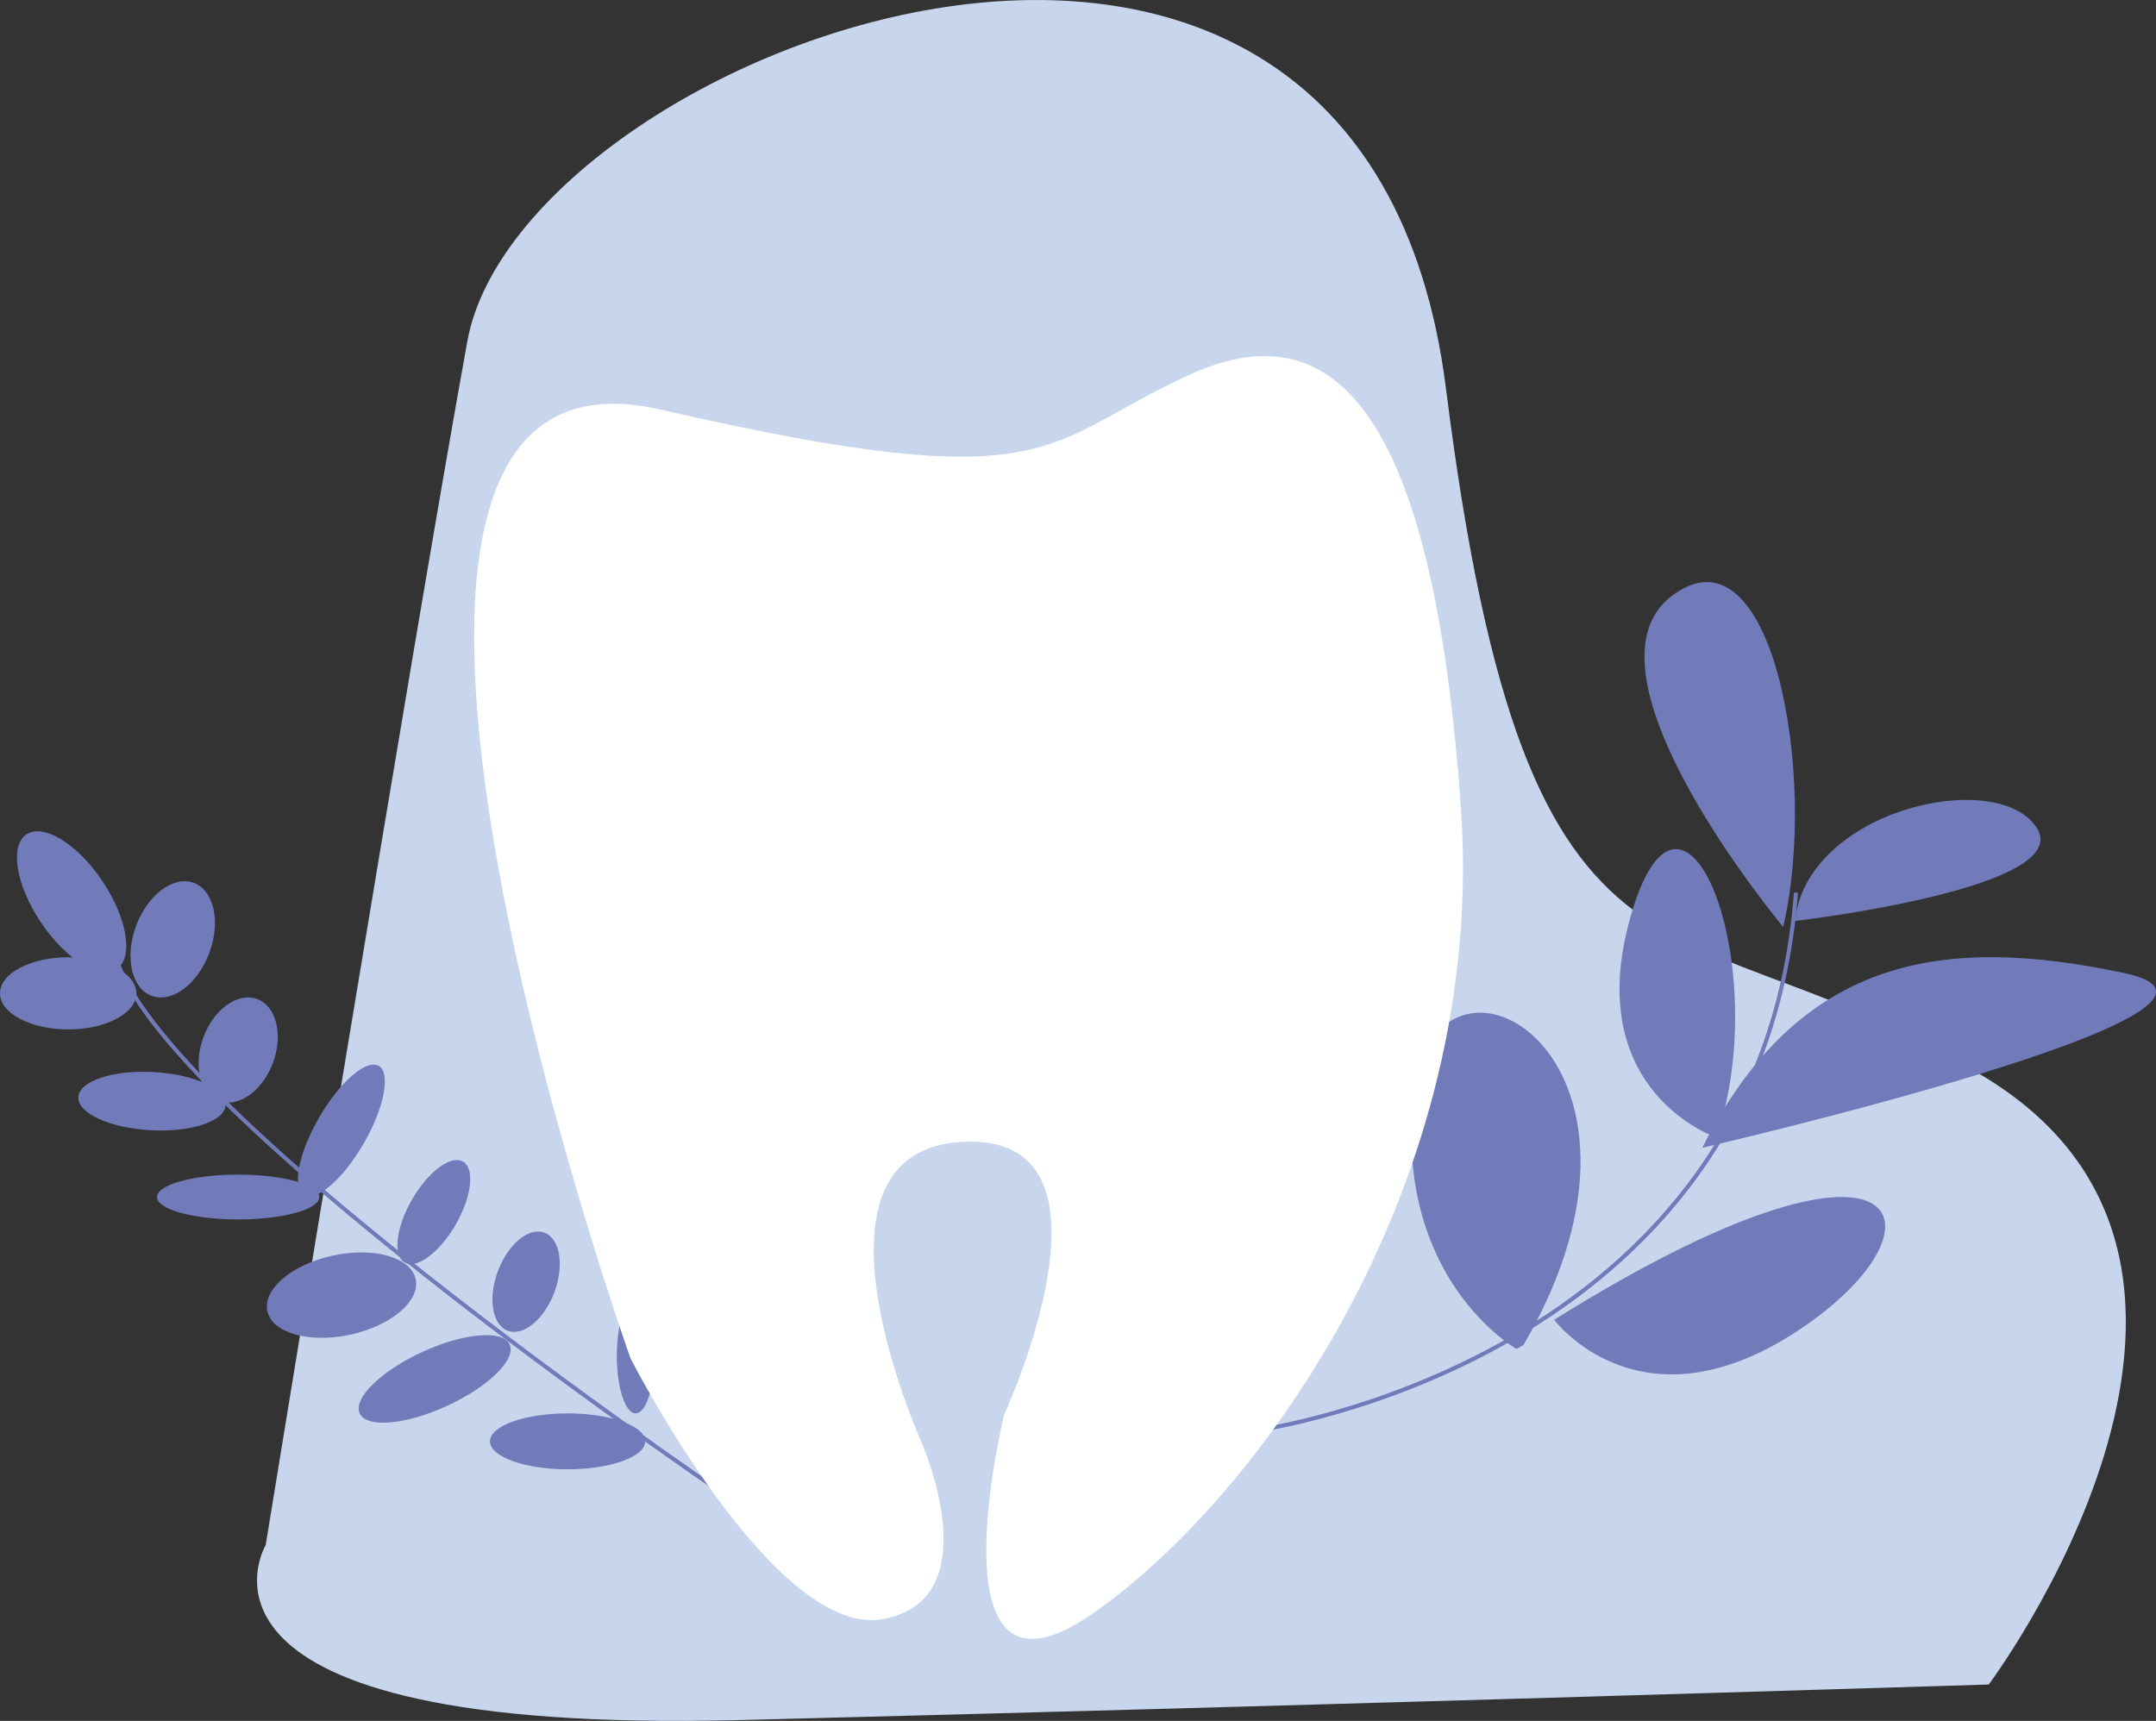 <svg id="Layer_1" data-name="Layer 1" xmlns="http://www.w3.org/2000/svg" viewBox="0 0 528.92 422.26"><rect x="0" y="0" width="528.92" height="422.26" fill="#333333" stroke="none"/><defs><style>.cls-1{fill:#c8d6ed;}.cls-2{fill:none;stroke:#727bba;stroke-miterlimit:10;}.cls-3{fill:#727bba;}.cls-4{fill:#fff;}</style></defs><path class="cls-1" d="M120.72,408s-27.65,46.56,116.41,42.93,306.3-8.73,306.3-8.73,75.66-101.13,0-148.43S430.66,286.5,410.28,124.26s-227-83.67-240.09-11.65S120.72,408,120.72,408Z" transform="translate(-55.54 -28.87)"/><path class="cls-2" d="M363.47,379.91s124-16.65,132.66-132" transform="translate(-55.54 -28.87)"/><path class="cls-3" d="M427.59,359.88s-30.09-17-25.3-62.3,68.55-10,27,61.32" transform="translate(-55.54 -28.87)"/><path class="cls-3" d="M476.65,308S442.91,296.68,455.78,253,490.83,265.76,476.65,308Z" transform="translate(-55.54 -28.87)"/><path class="cls-3" d="M493,256.31s-52-62.21-27.44-81.13S501.72,218.84,493,256.31Z" transform="translate(-55.54 -28.87)"/><path class="cls-3" d="M436.81,352.71s21.1,28.37,60,2.54S524.11,298.14,436.81,352.71Z" transform="translate(-55.54 -28.87)"/><path class="cls-3" d="M473.15,310.51s146.6-33.83,103.32-42.93S497.16,262.85,473.15,310.51Z" transform="translate(-55.54 -28.87)"/><path class="cls-3" d="M495.88,254.85s69.11-8,59.29-22.91S498.79,227.57,495.88,254.85Z" transform="translate(-55.54 -28.87)"/><path class="cls-2" d="M238.82,399.38S98.57,305.05,84.34,264.92" transform="translate(-55.54 -28.87)"/><ellipse class="cls-3" cx="16.73" cy="243.74" rx="16.73" ry="8.85"/><ellipse class="cls-3" cx="73.12" cy="250.11" rx="9.09" ry="19.89" transform="translate(-182.5 54.3) rotate(-33.86)"/><ellipse class="cls-3" cx="97.91" cy="259.37" rx="14.79" ry="9.58" transform="translate(-234.86 231.47) rotate(-69.52)"/><ellipse class="cls-3" cx="113.97" cy="286.53" rx="13.34" ry="9.09" transform="translate(-249.86 264.16) rotate(-69.52)"/><ellipse class="cls-3" cx="92.82" cy="299.05" rx="7.15" ry="18.1" transform="translate(-266.4 346.49) rotate(-86.86)"/><ellipse class="cls-3" cx="58.43" cy="293.72" rx="19.91" ry="5.5"/><ellipse class="cls-3" cx="139.29" cy="306.27" rx="18.31" ry="6.33" transform="translate(-251.13 244.89) rotate(-60)"/><ellipse class="cls-3" cx="161.97" cy="326.28" rx="14.3" ry="6.18" transform="translate(-257.12 274.54) rotate(-60)"/><ellipse class="cls-3" cx="139.29" cy="346.68" rx="18.61" ry="9.94" transform="translate(-125.41 8.23) rotate(-12.16)"/><ellipse class="cls-3" cx="162.18" cy="367.22" rx="20.25" ry="7.28" transform="translate(-194.2 72.55) rotate(-24.71)"/><ellipse class="cls-3" cx="139.24" cy="353.67" rx="19.04" ry="6.86"/><ellipse class="cls-3" cx="184.61" cy="343.38" rx="12.85" ry="7.4" transform="translate(-257.2 367.3) rotate(-69.52)"/><ellipse class="cls-3" cx="155.93" cy="332.72" rx="4.61" ry="14.09"/><path class="cls-4" d="M281.51,382.54s-32-71.3,10.18-73.49S301.88,376,301.88,376,283,453.11,323.71,424.73s96.76-105.49,90.21-197.89-28.88-123-66.1-106.22-32.12,31.28-130.34,8.73-7.27,232.81-7.27,232.81,35.07,68.75,61.84,64S281.51,382.54,281.51,382.54Z" transform="translate(-55.54 -28.87)"/></svg>